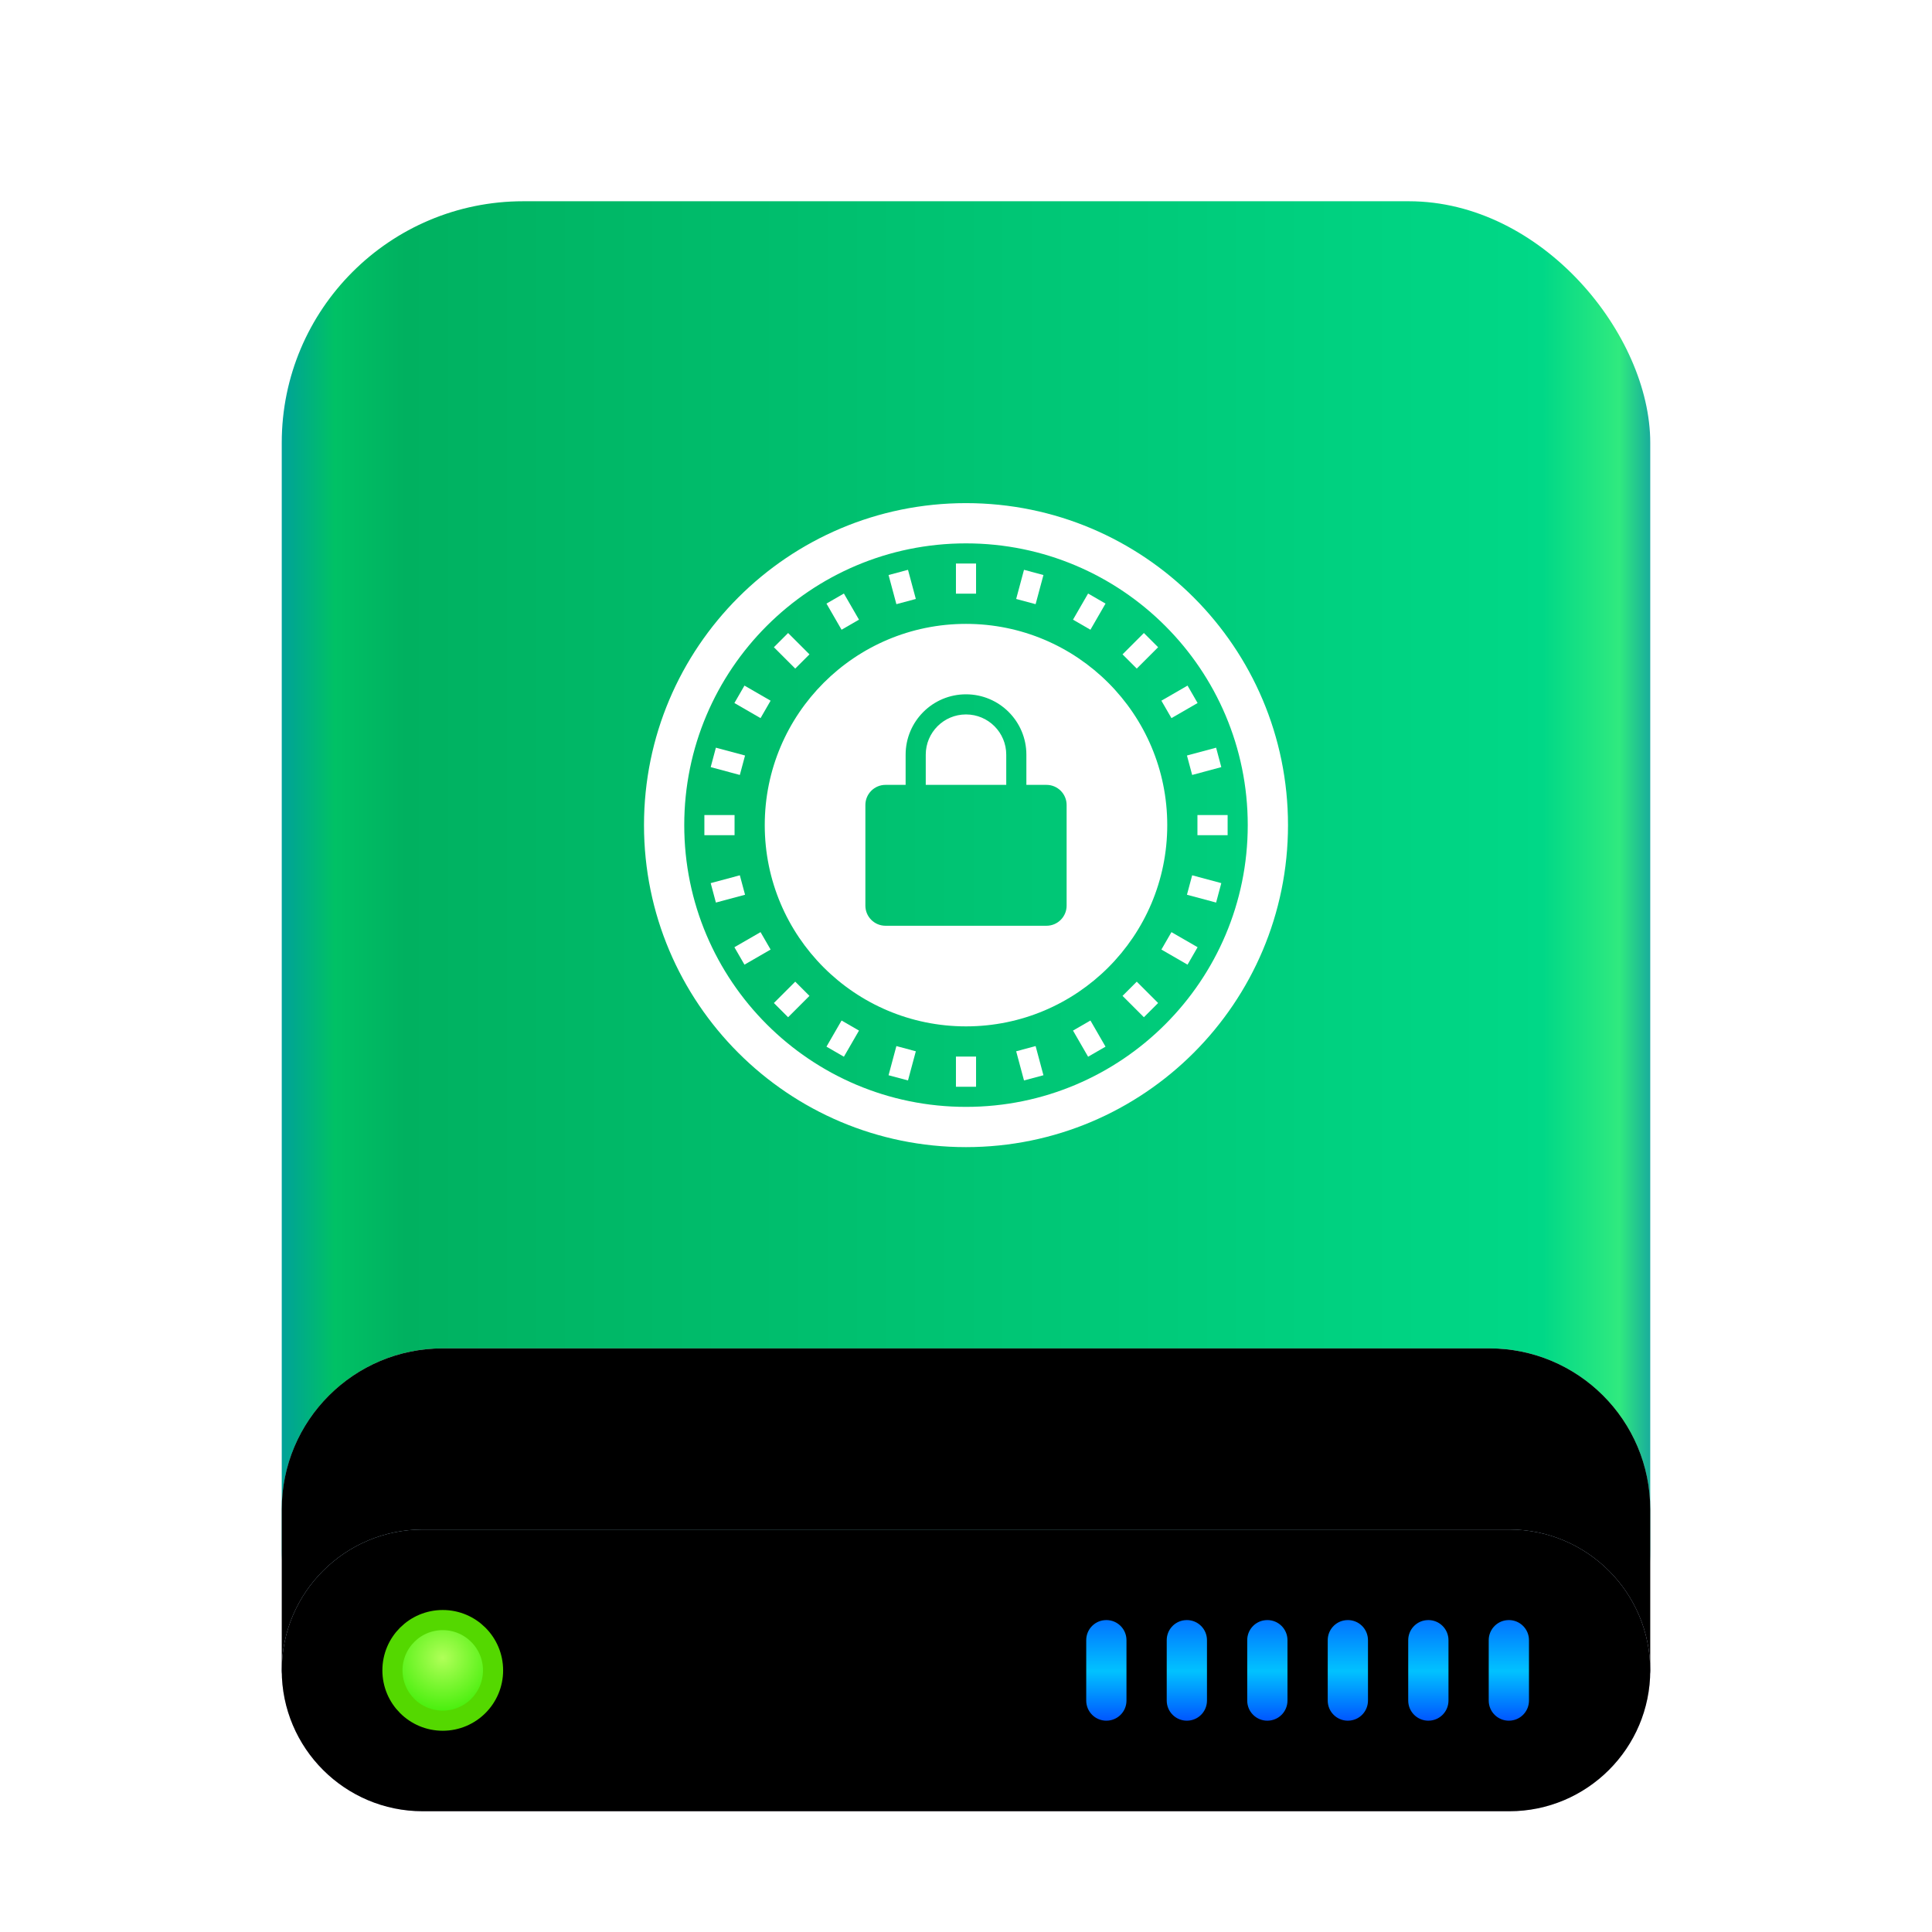 <svg xmlns="http://www.w3.org/2000/svg" xmlns:xlink="http://www.w3.org/1999/xlink" width="96" height="96" viewBox="0 0 96 96">
  <defs>
    <filter id="drive-harddisk-encrypted-a" width="135.3%" height="130%" x="-17.6%" y="-15%" filterUnits="objectBoundingBox">
      <feOffset dy="2" in="SourceAlpha" result="shadowOffsetOuter1"/>
      <feGaussianBlur in="shadowOffsetOuter1" result="shadowBlurOuter1" stdDeviation="2"/>
      <feComposite in="shadowBlurOuter1" in2="SourceAlpha" operator="out" result="shadowBlurOuter1"/>
      <feColorMatrix in="shadowBlurOuter1" result="shadowMatrixOuter1" values="0 0 0 0 0   0 0 0 0 0   0 0 0 0 0  0 0 0 0.2 0"/>
      <feMerge>
        <feMergeNode in="shadowMatrixOuter1"/>
        <feMergeNode in="SourceGraphic"/>
      </feMerge>
    </filter>
    <linearGradient id="drive-harddisk-encrypted-b" x1="102.549%" x2="-2.652%" y1="57.682%" y2="57.682%">
      <stop offset="0%" stop-color="#0067BC"/>
      <stop offset="4.571%" stop-color="#30EA7F"/>
      <stop offset="9.931%" stop-color="#00D887"/>
      <stop offset="88.945%" stop-color="#00B160"/>
      <stop offset="93.793%" stop-color="#00C165"/>
      <stop offset="100%" stop-color="#008CBD"/>
    </linearGradient>
    <linearGradient id="drive-harddisk-encrypted-c" x1="100%" x2="0%" y1="56.43%" y2="56.43%">
      <stop offset="0%" stop-color="#FFF" stop-opacity=".5"/>
      <stop offset="9.936%" stop-color="#FFF" stop-opacity=".9"/>
      <stop offset="52.356%" stop-color="#FFF" stop-opacity=".7"/>
      <stop offset="87.648%" stop-color="#FFF" stop-opacity=".9"/>
      <stop offset="100%" stop-color="#FFF" stop-opacity=".5"/>
    </linearGradient>
    <path id="drive-harddisk-encrypted-d" d="M0,65.002 C0,60.583 3.584,57 8,57 L60,57 C64.418,57 68,60.584 68,65.002 L68,73 C68,73.552 67.548,74 66.999,74 L1.001,74 C0.448,74 0,73.545 0,73 L0,65.002 Z"/>
    <filter id="drive-harddisk-encrypted-e" width="101.5%" height="105.9%" x="-.7%" y="-2.9%" filterUnits="objectBoundingBox">
      <feMorphology in="SourceAlpha" radius="1" result="shadowSpreadInner1"/>
      <feOffset in="shadowSpreadInner1" result="shadowOffsetInner1"/>
      <feComposite in="shadowOffsetInner1" in2="SourceAlpha" k2="-1" k3="1" operator="arithmetic" result="shadowInnerInner1"/>
      <feColorMatrix in="shadowInnerInner1" values="0 0 0 0 1   0 0 0 0 1   0 0 0 0 1  0 0 0 0.5 0"/>
    </filter>
    <radialGradient id="drive-harddisk-encrypted-f" cx="48.239%" cy="19.103%" r="78.654%" fx="48.239%" fy="19.103%" gradientTransform="matrix(0 1 -.737 0 .623 -.291)">
      <stop offset="0%" stop-color="#7CFFFE"/>
      <stop offset="100%" stop-color="#D6CDE6"/>
    </radialGradient>
    <path id="drive-harddisk-encrypted-g" d="M0,73 C0,69.134 3.143,66 7.005,66 L60.995,66 C64.864,66 68,69.142 68,73 L68,73 C68,76.866 64.857,80 60.995,80 L7.005,80 C3.136,80 0,76.858 0,73 L0,73 Z"/>
    <filter id="drive-harddisk-encrypted-h" width="101.5%" height="107.1%" x="-.7%" y="-3.6%" filterUnits="objectBoundingBox">
      <feMorphology in="SourceAlpha" radius="1" result="shadowSpreadInner1"/>
      <feOffset in="shadowSpreadInner1" result="shadowOffsetInner1"/>
      <feComposite in="shadowOffsetInner1" in2="SourceAlpha" k2="-1" k3="1" operator="arithmetic" result="shadowInnerInner1"/>
      <feColorMatrix in="shadowInnerInner1" values="0 0 0 0 0   0 0 0 0 0.239   0 0 0 0 0.612  0 0 0 0.2 0"/>
    </filter>
    <linearGradient id="drive-harddisk-encrypted-k" x1="50%" x2="50%" y1="0%" y2="100%">
      <stop offset="0%" stop-color="#0174FF"/>
      <stop offset="50.85%" stop-color="#01C2FF"/>
      <stop offset="100%" stop-color="#0056FF"/>
    </linearGradient>
    <path id="drive-harddisk-encrypted-j" d="M21.974,0.5 C22.526,0.5 22.974,0.944 22.974,1.5 L22.974,4.5 C22.974,5.013 22.591,5.436 22.091,5.493 L21.974,5.5 C21.422,5.5 20.974,5.056 20.974,4.5 L20.974,1.5 C20.974,0.987 21.357,0.564 21.857,0.507 L21.974,0.5 Z M17.974,0.5 C18.526,0.5 18.974,0.944 18.974,1.5 L18.974,4.5 C18.974,5.013 18.591,5.436 18.091,5.493 L17.974,5.5 C17.422,5.5 16.974,5.056 16.974,4.5 L16.974,1.5 C16.974,0.987 17.357,0.564 17.857,0.507 L17.974,0.5 Z M13.974,0.5 C14.526,0.5 14.974,0.944 14.974,1.5 L14.974,4.5 C14.974,5.013 14.591,5.436 14.091,5.493 L13.974,5.5 C13.422,5.5 12.974,5.056 12.974,4.5 L12.974,1.5 C12.974,0.987 13.357,0.564 13.857,0.507 L13.974,0.5 Z M9.974,0.5 C10.526,0.5 10.974,0.944 10.974,1.5 L10.974,4.5 C10.974,5.013 10.591,5.436 10.091,5.493 L9.974,5.5 C9.422,5.5 8.974,5.056 8.974,4.5 L8.974,1.5 C8.974,0.987 9.357,0.564 9.857,0.507 L9.974,0.5 Z M5.974,0.5 C6.526,0.5 6.974,0.944 6.974,1.5 L6.974,4.5 C6.974,5.013 6.591,5.436 6.091,5.493 L5.974,5.5 C5.422,5.5 4.974,5.056 4.974,4.5 L4.974,1.5 C4.974,0.987 5.357,0.564 5.857,0.507 L5.974,0.5 Z M1.974,0.5 C2.526,0.5 2.974,0.944 2.974,1.5 L2.974,4.5 C2.974,5.013 2.591,5.436 2.091,5.493 L1.974,5.5 C1.422,5.5 0.974,5.056 0.974,4.5 L0.974,1.5 C0.974,0.987 1.357,0.564 1.857,0.507 L1.974,0.5 Z"/>
    <filter id="drive-harddisk-encrypted-i" width="104.5%" height="140%" x="-2.3%" y="-10%" filterUnits="objectBoundingBox">
      <feOffset dy="1" in="SourceAlpha" result="shadowOffsetOuter1"/>
      <feColorMatrix in="shadowOffsetOuter1" values="0 0 0 0 1   0 0 0 0 1   0 0 0 0 1  0 0 0 0.227 0"/>
    </filter>
    <radialGradient id="drive-harddisk-encrypted-l" cx="50%" cy="37.643%" r="62.357%" fx="50%" fy="37.643%">
      <stop offset="0%" stop-color="#B0FF58"/>
      <stop offset="100%" stop-color="#37EC00"/>
    </radialGradient>
  </defs>
  <g fill="none" fill-rule="evenodd">
    <g filter="url(#drive-harddisk-encrypted-a)" transform="translate(14 8)">
      <rect width="68" height="79" fill="url(#drive-harddisk-encrypted-b)" rx="12"/>
      <use fill="url(#drive-harddisk-encrypted-c)" xlink:href="#drive-harddisk-encrypted-d"/>
      <use fill="#000" filter="url(#drive-harddisk-encrypted-e)" xlink:href="#drive-harddisk-encrypted-d"/>
      <use fill="url(#drive-harddisk-encrypted-f)" xlink:href="#drive-harddisk-encrypted-g"/>
      <use fill="#000" filter="url(#drive-harddisk-encrypted-h)" xlink:href="#drive-harddisk-encrypted-g"/>
      <g transform="translate(39 70)">
        <use fill="#000" filter="url(#drive-harddisk-encrypted-i)" xlink:href="#drive-harddisk-encrypted-j"/>
        <use fill="url(#drive-harddisk-encrypted-k)" xlink:href="#drive-harddisk-encrypted-j"/>
      </g>
      <path fill="url(#drive-harddisk-encrypted-l)" stroke="#54D800" d="M8,75.5 C9.381,75.5 10.5,74.381 10.5,73 C10.5,71.619 9.381,70.5 8,70.5 C6.619,70.5 5.5,71.619 5.5,73 C5.5,74.381 6.619,75.5 8,75.5 Z"/>
    </g>
    <g fill="#FFF" transform="translate(32 25)">
      <path d="M16,0 C24.837,-1.623249e-15 32,7.163 32,16 C32,24.837 24.837,32 16,32 C7.163,32 1.082166e-15,24.837 0,16 C-1.082166e-15,7.163 7.163,1.623249e-15 16,0 Z M16,2 C8.268,2 2,8.268 2,16 C2,23.732 8.268,30 16,30 C23.732,30 30,23.732 30,16 C30,8.268 23.732,2 16,2 Z M16,6 C21.523,6 26,10.477 26,16 C26,21.523 21.523,26 16,26 C10.477,26 6,21.523 6,16 C6,10.477 10.477,6 16,6 Z M16,9.5 C14.343,9.5 13,10.843 13,12.5 L13,12.5 L13,14 L12,14 C11.448,14 11,14.448 11,15 L11,15 L11,20 C11,20.552 11.448,21 12,21 L12,21 L20,21 C20.552,21 21,20.552 21,20 L21,20 L21,15 C21,14.448 20.552,14 20,14 L20,14 L19,14 L19,12.5 C19,10.843 17.657,9.5 16,9.5 Z M16,10.5 C17.105,10.5 18,11.395 18,12.5 L18,12.5 L18,14 L14,14 L14,12.5 C14,11.395 14.895,10.5 16,10.5 Z"/>
      <path d="M14,25 L14,26.5 L13,26.5 L13,25 L14,25 Z M16.959,24.479 L17.348,25.928 L16.382,26.186 L15.993,24.738 L16.959,24.479 Z M10.041,24.479 L11.007,24.738 L10.618,26.186 L9.652,25.928 L10.041,24.479 Z M19.683,23.209 L20.433,24.508 L19.567,25.008 L18.817,23.709 L19.683,23.209 Z M7.317,23.209 L8.183,23.709 L7.433,25.008 L6.567,24.508 L7.317,23.209 Z M21.985,21.278 L23.046,22.339 L22.339,23.046 L21.278,21.985 L21.985,21.278 Z M5.015,21.278 L5.722,21.985 L4.661,23.046 L3.954,22.339 L5.015,21.278 Z M23.709,18.817 L25.008,19.567 L24.508,20.433 L23.209,19.683 L23.709,18.817 Z M3.291,18.817 L3.791,19.683 L2.492,20.433 L1.992,19.567 L3.291,18.817 Z M24.738,15.993 L26.186,16.382 L25.928,17.348 L24.479,16.959 L24.738,15.993 Z M2.262,15.993 L2.521,16.959 L1.072,17.348 L0.814,16.382 L2.262,15.993 Z M26.5,13 L26.5,14 L25,14 L25,13 L26.5,13 Z M2,13 L2,14 L0.5,14 L0.5,13 L2,13 Z M25.928,9.652 L26.186,10.618 L24.738,11.007 L24.479,10.041 L25.928,9.652 Z M1.072,9.652 L2.521,10.041 L2.262,11.007 L0.814,10.618 L1.072,9.652 Z M24.508,6.567 L25.008,7.433 L23.709,8.183 L23.209,7.317 L24.508,6.567 Z M2.492,6.567 L3.791,7.317 L3.291,8.183 L1.992,7.433 L2.492,6.567 Z M22.339,3.954 L23.046,4.661 L21.985,5.722 L21.278,5.015 L22.339,3.954 Z M4.661,3.954 L5.722,5.015 L5.015,5.722 L3.954,4.661 L4.661,3.954 Z M19.567,1.992 L20.433,2.492 L19.683,3.791 L18.817,3.291 L19.567,1.992 Z M7.433,1.992 L8.183,3.291 L7.317,3.791 L6.567,2.492 L7.433,1.992 Z M16.382,0.814 L17.348,1.072 L16.959,2.521 L15.993,2.262 L16.382,0.814 Z M10.618,0.814 L11.007,2.262 L10.041,2.521 L9.652,1.072 L10.618,0.814 Z M14,0.5 L14,2 L13,2 L13,0.5 L14,0.5 Z" transform="translate(2.5 2.5)"/>
    </g>
  </g>
</svg>
